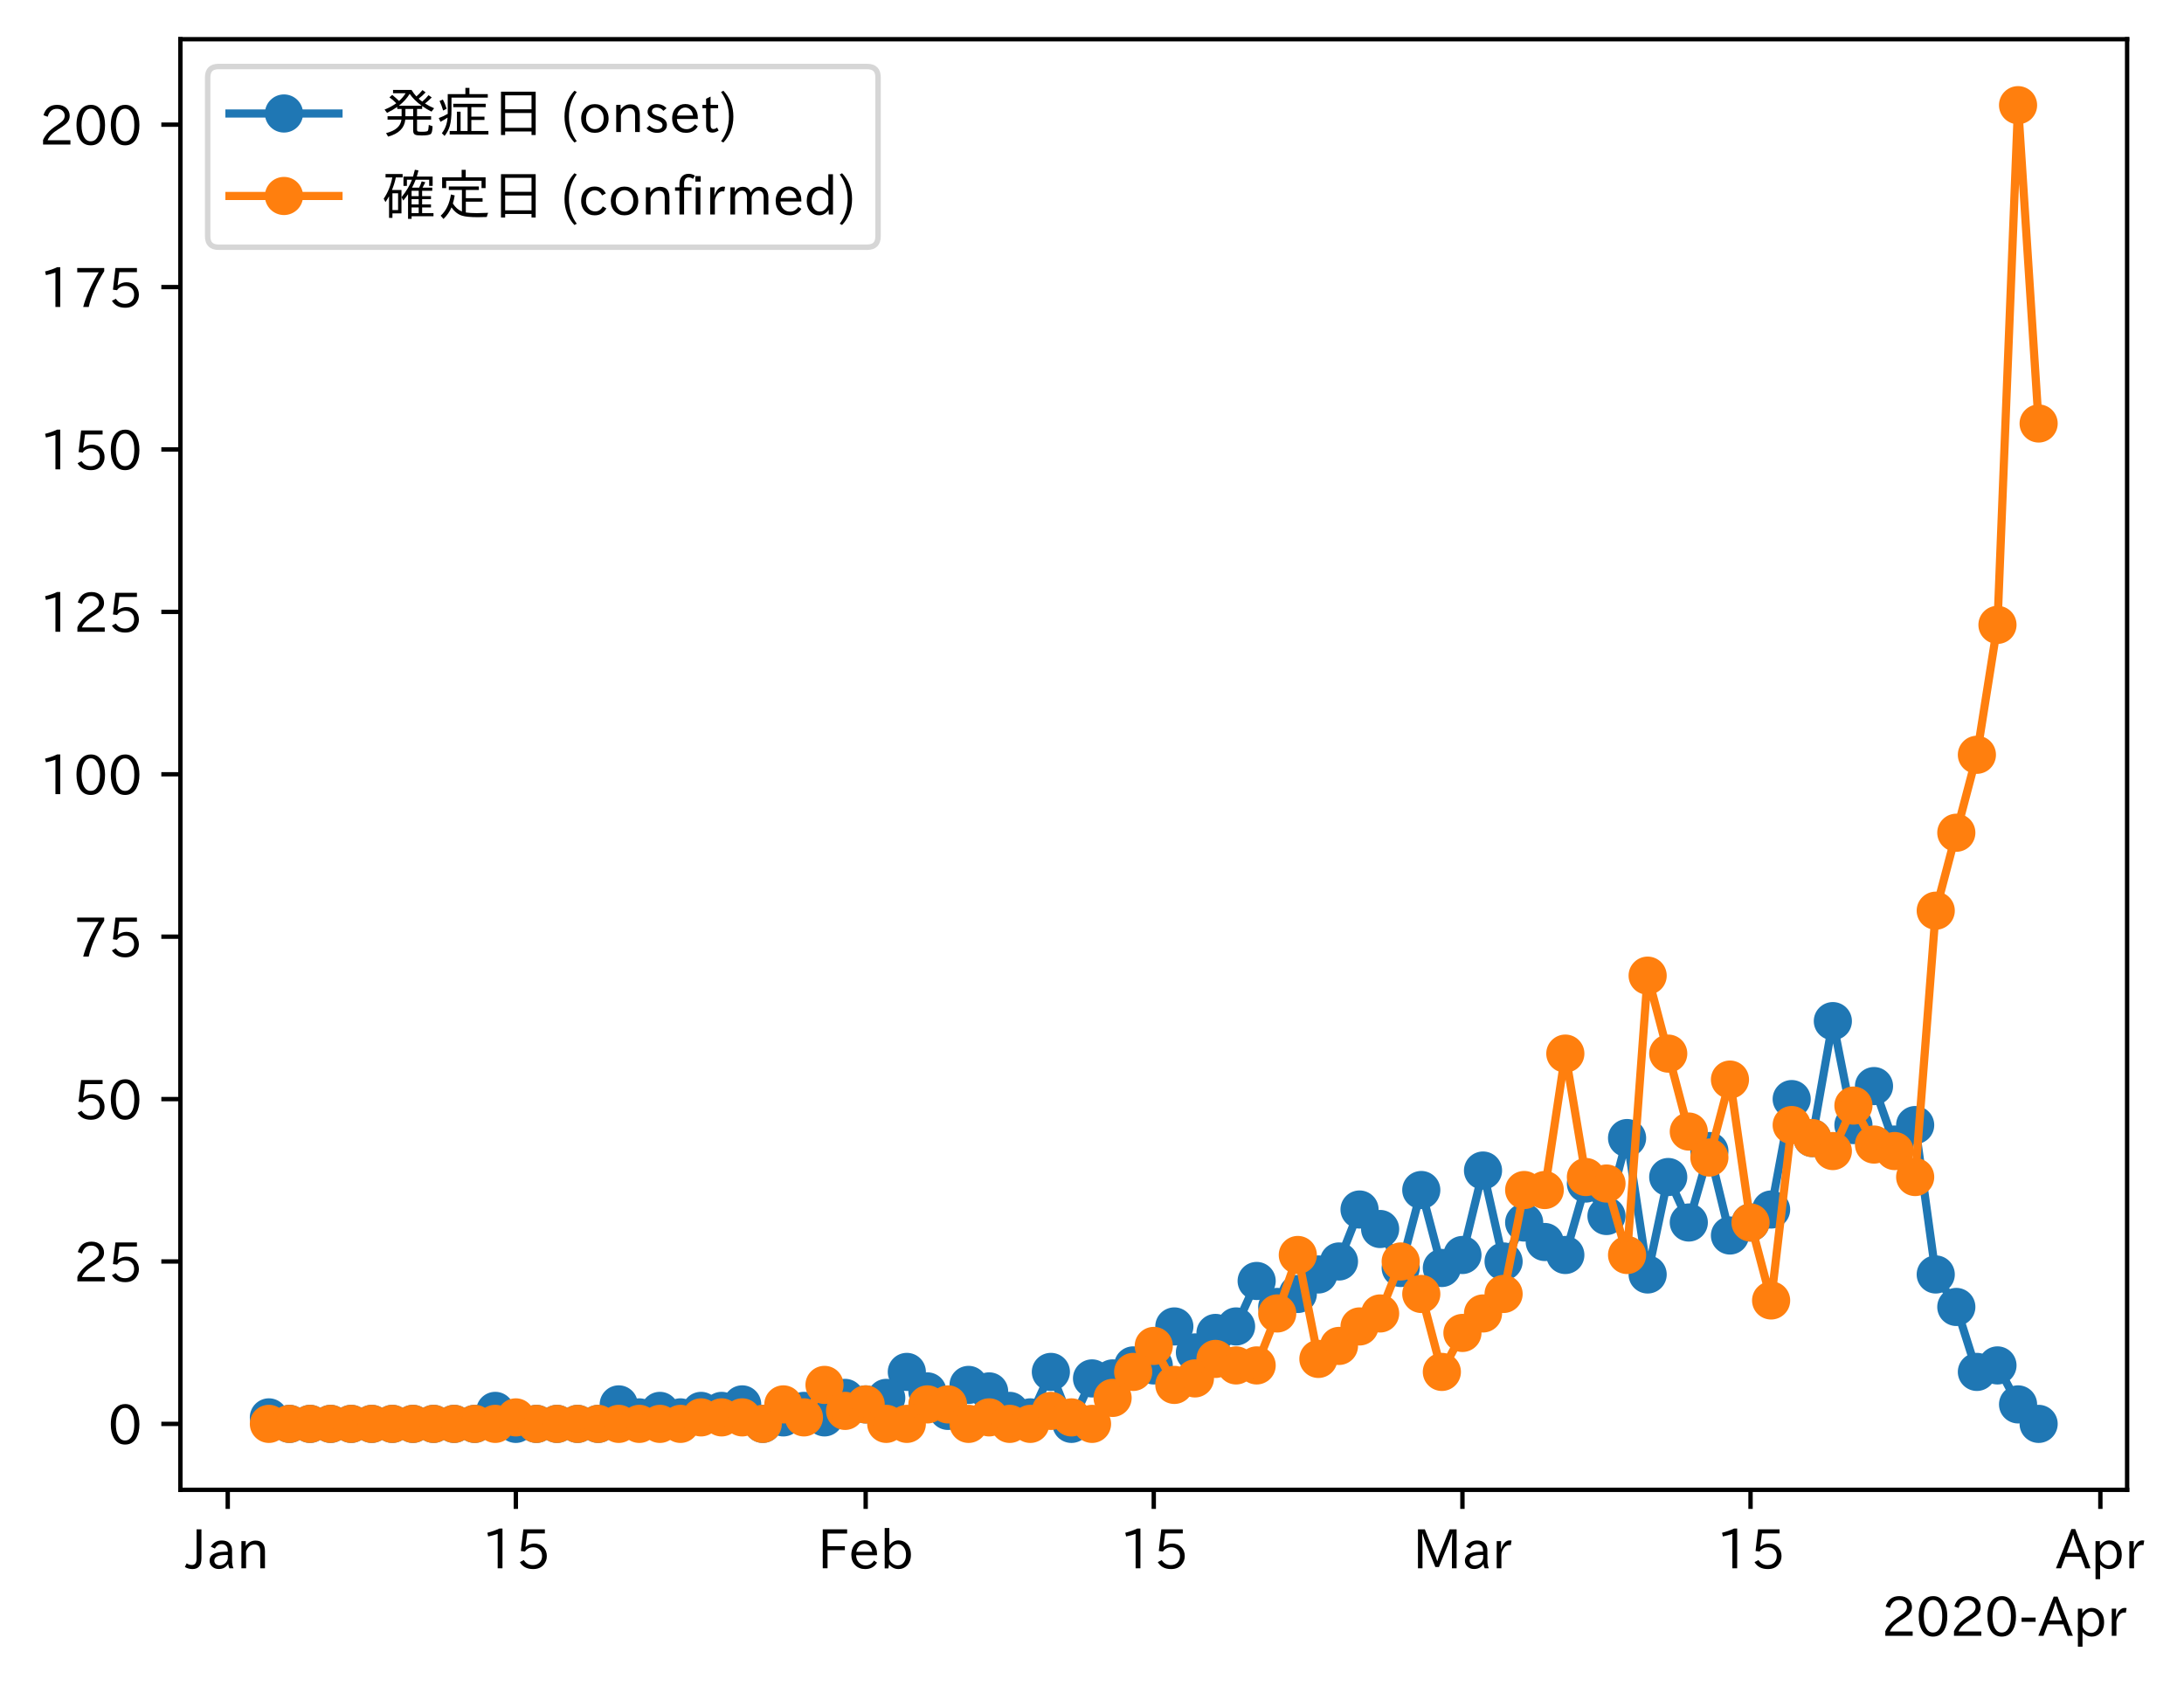 <?xml version="1.0" encoding="utf-8" standalone="no"?>
<!DOCTYPE svg PUBLIC "-//W3C//DTD SVG 1.1//EN"
  "http://www.w3.org/Graphics/SVG/1.1/DTD/svg11.dtd">
<!-- Created with matplotlib (https://matplotlib.org/) -->
<svg height="309.293pt" version="1.1" viewBox="0 0 400.65 309.293" width="400.65pt" xmlns="http://www.w3.org/2000/svg" xmlns:xlink="http://www.w3.org/1999/xlink">
 <defs>
  <style type="text/css">
*{stroke-linecap:butt;stroke-linejoin:round;}
  </style>
 </defs>
 <g id="figure_1">
  <g id="patch_1">
   <path d="M 0 309.293 
L 400.65 309.293 
L 400.65 0 
L 0 0 
z
" style="fill:#ffffff;"/>
  </g>
  <g id="axes_1">
   <g id="patch_2">
    <path d="M 33.095 273.312 
L 390.215 273.312 
L 390.215 7.2 
L 33.095 7.2 
z
" style="fill:#ffffff;"/>
   </g>
   <g id="matplotlib.axis_1">
    <g id="xtick_1">
     <g id="line2d_1">
      <defs>
       <path d="M 0 0 
L 0 3.5 
" id="mfadcf7c045" style="stroke:#000000;stroke-width:0.8;"/>
      </defs>
      <g>
       <use style="stroke:#000000;stroke-width:0.8;" x="41.778" xlink:href="#mfadcf7c045" y="273.312"/>
      </g>
     </g>
     <g id="text_1">
      <!-- Jan -->
      <defs>
       <path d="M 28.422 72.406 
L 28.422 19.281 
Q 28.422 -0.484 11.922 -0.484 
Q 4.734 -0.484 -1.953 3.266 
L 1.312 10.062 
Q 5.906 6.984 10.844 6.984 
Q 19.531 6.984 19.531 18.797 
L 19.531 72.406 
z
" id="IPAexGothic-74"/>
       <path d="M 49.312 0.984 
L 41.75 0.984 
Q 39.984 4.734 39.547 8.688 
L 39.203 8.688 
Q 33.547 -0.391 22.312 -0.391 
Q 14.594 -0.391 9.719 4.5 
Q 5.422 8.797 5.422 14.984 
Q 5.422 30.422 32.031 31.203 
L 38.719 31.391 
L 38.719 33.984 
Q 38.719 39.203 35.75 42.188 
Q 32.625 45.312 27.734 45.312 
Q 19.344 45.312 15.141 37.156 
L 7.719 40.578 
Q 14.656 52 27.938 52 
Q 37.109 52 42.047 46.875 
Q 46.625 42.281 46.625 33.891 
L 46.625 15.578 
Q 46.625 6.25 49.312 0.984 
z
M 38.922 25.391 
L 33.453 25.297 
Q 14.109 24.859 14.109 14.891 
Q 14.109 11.375 16.406 9.078 
Q 19.234 6.297 23.828 6.297 
Q 30.219 6.297 34.906 10.984 
Q 38.922 15.141 38.922 21 
z
" id="IPAexGothic-97"/>
       <path d="M 52 0.984 
L 43.406 0.984 
L 43.406 31.891 
Q 43.406 44.578 32.906 44.578 
Q 22.312 44.578 17.391 31.891 
L 17.391 0.984 
L 8.797 0.984 
L 8.797 50.781 
L 16.797 50.781 
L 16.797 41.797 
Q 23.828 51.812 34.719 51.812 
Q 52 51.812 52 32.375 
z
" id="IPAexGothic-110"/>
      </defs>
      <g transform="translate(34.109 287.803)scale(0.1 -0.1)">
       <use xlink:href="#IPAexGothic-74"/>
       <use x="37.988" xlink:href="#IPAexGothic-97"/>
       <use x="92.969" xlink:href="#IPAexGothic-110"/>
      </g>
     </g>
    </g>
    <g id="xtick_2">
     <g id="line2d_2">
      <g>
       <use style="stroke:#000000;stroke-width:0.8;" x="94.629" xlink:href="#mfadcf7c045" y="273.312"/>
      </g>
     </g>
     <g id="text_2">
      <!-- 15 -->
      <defs>
       <path d="M 38.484 0.984 
L 29.688 0.984 
L 29.688 64.109 
Q 21.438 61.281 12.312 59.328 
L 10.688 66.109 
Q 23.734 69.391 32.906 73.922 
L 38.484 73.922 
z
" id="IPAexGothic-49"/>
       <path d="M 18.406 40.672 
Q 25.531 46.297 33.938 46.297 
Q 44 46.297 50.641 39.5 
Q 56.844 33.016 56.844 23.391 
Q 56.844 14.656 51.516 8.016 
Q 44.828 -0.484 31.734 -0.484 
Q 14.984 -0.484 7.328 12.25 
L 14.656 16.062 
Q 20.453 6.781 31.453 6.781 
Q 38.531 6.781 43.266 11.188 
Q 48.141 15.828 48.141 23.484 
Q 48.141 30.719 43.844 35.016 
Q 39.359 39.5 32.125 39.5 
Q 21.969 39.5 16.75 31.688 
L 9.234 32.672 
L 13.812 72.406 
L 53.219 72.406 
L 53.219 64.891 
L 20.953 64.891 
L 17.719 40.672 
z
" id="IPAexGothic-53"/>
      </defs>
      <g transform="translate(88.33 287.803)scale(0.1 -0.1)">
       <use xlink:href="#IPAexGothic-49"/>
       <use x="62.988" xlink:href="#IPAexGothic-53"/>
      </g>
     </g>
    </g>
    <g id="xtick_3">
     <g id="line2d_3">
      <g>
       <use style="stroke:#000000;stroke-width:0.8;" x="158.805" xlink:href="#mfadcf7c045" y="273.312"/>
      </g>
     </g>
     <g id="text_3">
      <!-- Feb -->
      <defs>
       <path d="M 54.203 64.703 
L 18.312 64.703 
L 18.312 41.5 
L 50.094 41.5 
L 50.094 34.188 
L 18.312 34.188 
L 18.312 0.984 
L 9.516 0.984 
L 9.516 72.406 
L 54.203 72.406 
z
" id="IPAexGothic-70"/>
       <path d="M 13.484 24.906 
Q 13.922 16.266 18.891 11.281 
Q 23.969 6.203 31.203 6.203 
Q 40.719 6.203 46.297 15.094 
L 51.906 11.375 
Q 44.828 -0.484 30.172 -0.484 
Q 19.094 -0.484 11.969 6.594 
Q 4.781 13.812 4.781 25.641 
Q 4.781 38.188 12.312 45.703 
Q 19 52.391 29 52.391 
Q 38.422 52.391 44.781 46.188 
Q 51.906 38.969 51.906 26.906 
L 51.906 24.906 
z
M 43.062 31.203 
Q 42.328 37.984 38.281 41.891 
Q 34.281 45.906 28.812 45.906 
Q 22.469 45.906 17.969 40.484 
Q 14.891 36.812 13.969 31.203 
z
" id="IPAexGothic-101"/>
       <path d="M 17.578 42.672 
Q 24.219 52.203 34.672 52.203 
Q 43.562 52.203 49.859 45.906 
Q 57.172 38.578 57.172 25.688 
Q 57.172 13.094 49.859 5.812 
Q 43.562 -0.484 34.469 -0.484 
Q 24.359 -0.484 17 8.062 
L 15.766 0.688 
L 9.078 0.688 
L 9.078 74.906 
L 17.578 74.906 
z
M 17.578 31.203 
L 17.578 19.578 
Q 17.578 13.875 23.875 9.375 
Q 28.172 6.297 33.109 6.297 
Q 38.875 6.297 42.875 10.297 
Q 48.188 15.766 48.188 25.484 
Q 48.188 34.281 43.797 39.891 
Q 39.453 45.312 33.203 45.312 
Q 27.484 45.312 22.469 40.281 
Q 17.578 35.406 17.578 31.203 
z
" id="IPAexGothic-98"/>
      </defs>
      <g transform="translate(149.981 287.803)scale(0.1 -0.1)">
       <use xlink:href="#IPAexGothic-70"/>
       <use x="57.178" xlink:href="#IPAexGothic-101"/>
       <use x="114.062" xlink:href="#IPAexGothic-98"/>
      </g>
     </g>
    </g>
    <g id="xtick_4">
     <g id="line2d_4">
      <g>
       <use style="stroke:#000000;stroke-width:0.8;" x="211.655" xlink:href="#mfadcf7c045" y="273.312"/>
      </g>
     </g>
     <g id="text_4">
      <!-- 15 -->
      <g transform="translate(205.357 287.803)scale(0.1 -0.1)">
       <use xlink:href="#IPAexGothic-49"/>
       <use x="62.988" xlink:href="#IPAexGothic-53"/>
      </g>
     </g>
    </g>
    <g id="xtick_5">
     <g id="line2d_5">
      <g>
       <use style="stroke:#000000;stroke-width:0.8;" x="268.281" xlink:href="#mfadcf7c045" y="273.312"/>
      </g>
     </g>
     <g id="text_5">
      <!-- Mar -->
      <defs>
       <path d="M 80.422 0.984 
L 71.828 0.984 
L 71.828 39.594 
Q 71.828 51.266 72.406 64.594 
L 72.016 64.594 
Q 68.062 53.266 63.531 41.797 
L 47.906 3.266 
L 41.406 3.266 
L 25.641 42.578 
Q 20.75 54.781 17.625 64.703 
L 17.234 64.703 
Q 17.828 48.922 17.828 39.891 
L 17.828 0.984 
L 9.516 0.984 
L 9.516 72.406 
L 22.125 72.406 
L 39.109 30.375 
Q 42.141 23 44.828 14.156 
L 45.125 14.156 
Q 47.312 22.125 50.531 30.172 
L 67.438 72.406 
L 80.422 72.406 
z
" id="IPAexGothic-77"/>
       <path d="M 36.078 51.812 
L 34.578 43.266 
Q 32.906 43.609 31.594 43.609 
Q 25.828 43.609 22.078 38.188 
Q 17.391 31.344 17.391 26.172 
L 17.391 0.984 
L 8.797 0.984 
L 8.797 50.781 
L 16.891 50.781 
L 16.5 35.984 
L 16.703 35.984 
Q 22.219 52.203 32.766 52.203 
Q 34.469 52.203 36.078 51.812 
z
" id="IPAexGothic-114"/>
      </defs>
      <g transform="translate(259.172 287.803)scale(0.1 -0.1)">
       <use xlink:href="#IPAexGothic-77"/>
       <use x="90.186" xlink:href="#IPAexGothic-97"/>
       <use x="145.166" xlink:href="#IPAexGothic-114"/>
      </g>
     </g>
    </g>
    <g id="xtick_6">
     <g id="line2d_6">
      <g>
       <use style="stroke:#000000;stroke-width:0.8;" x="321.132" xlink:href="#mfadcf7c045" y="273.312"/>
      </g>
     </g>
     <g id="text_6">
      <!-- 15 -->
      <g transform="translate(314.833 287.803)scale(0.1 -0.1)">
       <use xlink:href="#IPAexGothic-49"/>
       <use x="62.988" xlink:href="#IPAexGothic-53"/>
      </g>
     </g>
    </g>
    <g id="xtick_7">
     <g id="line2d_7">
      <g>
       <use style="stroke:#000000;stroke-width:0.8;" x="385.308" xlink:href="#mfadcf7c045" y="273.312"/>
      </g>
     </g>
     <g id="text_7">
      <!-- Apr -->
      <defs>
       <path d="M 63.375 0.984 
L 53.812 0.984 
L 45.906 22.016 
L 17.188 22.016 
L 9.422 0.984 
L -0.094 0.984 
L 28.219 72.906 
L 35.297 72.906 
z
M 43.406 29.109 
L 36.188 48.094 
Q 33.203 56.062 31.688 62.5 
L 31.391 62.5 
Q 29.641 55.672 26.812 48.094 
L 19.734 29.109 
z
" id="IPAexGothic-65"/>
       <path d="M 16.797 42 
Q 23.828 52.203 34.469 52.203 
Q 43.266 52.203 49.562 45.906 
Q 56.891 38.578 56.891 25.688 
Q 56.891 13.141 49.656 5.812 
Q 43.359 -0.484 34.375 -0.484 
Q 24.516 -0.484 17.281 7.766 
L 17.281 -19 
L 8.797 -19 
L 8.797 50.781 
L 16.797 50.781 
z
M 17.281 30.469 
L 17.281 20.172 
Q 17.281 14.016 23.688 9.375 
Q 27.984 6.297 32.906 6.297 
Q 38.578 6.297 42.578 10.297 
Q 47.906 15.578 47.906 25.484 
Q 47.906 34.375 43.5 39.984 
Q 39.109 45.312 32.812 45.312 
Q 25.875 45.312 20.906 38.812 
Q 17.281 34.125 17.281 30.469 
z
" id="IPAexGothic-112"/>
      </defs>
      <g transform="translate(377.166 287.803)scale(0.1 -0.1)">
       <use xlink:href="#IPAexGothic-65"/>
       <use x="63.721" xlink:href="#IPAexGothic-112"/>
       <use x="125.83" xlink:href="#IPAexGothic-114"/>
      </g>
     </g>
    </g>
    <g id="text_8">
     <!-- 2020-Apr -->
     <defs>
      <path d="M 57.172 0.984 
L 6.984 0.984 
L 6.984 9.281 
Q 12.891 23.047 29.594 34.422 
L 32.375 36.281 
Q 40.922 42.141 43.609 45.406 
Q 46.688 49.266 46.688 53.812 
Q 46.688 58.938 43.062 62.547 
Q 39.062 66.547 32.562 66.547 
Q 19.531 66.547 15.484 52 
L 7.766 54.781 
Q 13.328 73.828 33.062 73.828 
Q 43.844 73.828 50.25 67.438 
Q 55.859 61.672 55.859 53.516 
Q 55.859 47.469 52.25 42.531 
Q 48.922 37.75 36.969 30.281 
L 34.859 29 
Q 19.625 19.578 15.281 8.891 
L 57.172 8.891 
z
" id="IPAexGothic-50"/>
      <path d="M 31.844 73.828 
Q 45.016 73.828 52.094 61.625 
Q 57.719 51.953 57.719 36.625 
Q 57.719 21.438 52.094 11.578 
Q 45.125 -0.484 31.5 -0.484 
Q 17.922 -0.484 10.938 11.578 
Q 5.328 21.438 5.328 36.719 
Q 5.328 58.016 15.625 67.719 
Q 22.172 73.828 31.844 73.828 
z
M 31.5 66.656 
Q 23.688 66.656 19.188 58.734 
Q 14.594 50.734 14.594 36.625 
Q 14.594 22.75 19.094 14.797 
Q 23.641 6.984 31.5 6.984 
Q 40.922 6.984 45.453 18.016 
Q 48.438 25.344 48.438 37.109 
Q 48.438 50.875 43.844 58.734 
Q 39.203 66.656 31.5 66.656 
z
" id="IPAexGothic-48"/>
      <path d="M 30.766 26.609 
L 4.984 26.609 
L 4.984 34.422 
L 30.766 34.422 
z
" id="IPAexGothic-45"/>
     </defs>
     <g transform="translate(345.158 300.193)scale(0.1 -0.1)">
      <use xlink:href="#IPAexGothic-50"/>
      <use x="62.988" xlink:href="#IPAexGothic-48"/>
      <use x="125.977" xlink:href="#IPAexGothic-50"/>
      <use x="188.965" xlink:href="#IPAexGothic-48"/>
      <use x="251.953" xlink:href="#IPAexGothic-45"/>
      <use x="287.744" xlink:href="#IPAexGothic-65"/>
      <use x="351.465" xlink:href="#IPAexGothic-112"/>
      <use x="413.574" xlink:href="#IPAexGothic-114"/>
     </g>
    </g>
   </g>
   <g id="matplotlib.axis_2">
    <g id="ytick_1">
     <g id="line2d_8">
      <defs>
       <path d="M 0 0 
L -3.5 0 
" id="m012e0beb5b" style="stroke:#000000;stroke-width:0.8;"/>
      </defs>
      <g>
       <use style="stroke:#000000;stroke-width:0.8;" x="33.095" xlink:href="#m012e0beb5b" y="261.216"/>
      </g>
     </g>
     <g id="text_9">
      <!-- 0 -->
      <g transform="translate(19.797 264.961)scale(0.1 -0.1)">
       <use xlink:href="#IPAexGothic-48"/>
      </g>
     </g>
    </g>
    <g id="ytick_2">
     <g id="line2d_9">
      <g>
       <use style="stroke:#000000;stroke-width:0.8;" x="33.095" xlink:href="#m012e0beb5b" y="231.423"/>
      </g>
     </g>
     <g id="text_10">
      <!-- 25 -->
      <g transform="translate(13.498 235.168)scale(0.1 -0.1)">
       <use xlink:href="#IPAexGothic-50"/>
       <use x="62.988" xlink:href="#IPAexGothic-53"/>
      </g>
     </g>
    </g>
    <g id="ytick_3">
     <g id="line2d_10">
      <g>
       <use style="stroke:#000000;stroke-width:0.8;" x="33.095" xlink:href="#m012e0beb5b" y="201.63"/>
      </g>
     </g>
     <g id="text_11">
      <!-- 50 -->
      <g transform="translate(13.498 205.375)scale(0.1 -0.1)">
       <use xlink:href="#IPAexGothic-53"/>
       <use x="62.988" xlink:href="#IPAexGothic-48"/>
      </g>
     </g>
    </g>
    <g id="ytick_4">
     <g id="line2d_11">
      <g>
       <use style="stroke:#000000;stroke-width:0.8;" x="33.095" xlink:href="#m012e0beb5b" y="171.837"/>
      </g>
     </g>
     <g id="text_12">
      <!-- 75 -->
      <defs>
       <path d="M 56.203 66.609 
Q 34.969 32.906 27.781 0.984 
L 17.672 0.984 
Q 24.703 28.656 46.094 64.5 
L 6.688 64.5 
L 6.688 72.406 
L 56.203 72.406 
z
" id="IPAexGothic-55"/>
      </defs>
      <g transform="translate(13.498 175.582)scale(0.1 -0.1)">
       <use xlink:href="#IPAexGothic-55"/>
       <use x="62.988" xlink:href="#IPAexGothic-53"/>
      </g>
     </g>
    </g>
    <g id="ytick_5">
     <g id="line2d_12">
      <g>
       <use style="stroke:#000000;stroke-width:0.8;" x="33.095" xlink:href="#m012e0beb5b" y="142.044"/>
      </g>
     </g>
     <g id="text_13">
      <!-- 100 -->
      <g transform="translate(7.2 145.789)scale(0.1 -0.1)">
       <use xlink:href="#IPAexGothic-49"/>
       <use x="62.988" xlink:href="#IPAexGothic-48"/>
       <use x="125.977" xlink:href="#IPAexGothic-48"/>
      </g>
     </g>
    </g>
    <g id="ytick_6">
     <g id="line2d_13">
      <g>
       <use style="stroke:#000000;stroke-width:0.8;" x="33.095" xlink:href="#m012e0beb5b" y="112.25"/>
      </g>
     </g>
     <g id="text_14">
      <!-- 125 -->
      <g transform="translate(7.2 115.996)scale(0.1 -0.1)">
       <use xlink:href="#IPAexGothic-49"/>
       <use x="62.988" xlink:href="#IPAexGothic-50"/>
       <use x="125.977" xlink:href="#IPAexGothic-53"/>
      </g>
     </g>
    </g>
    <g id="ytick_7">
     <g id="line2d_14">
      <g>
       <use style="stroke:#000000;stroke-width:0.8;" x="33.095" xlink:href="#m012e0beb5b" y="82.457"/>
      </g>
     </g>
     <g id="text_15">
      <!-- 150 -->
      <g transform="translate(7.2 86.203)scale(0.1 -0.1)">
       <use xlink:href="#IPAexGothic-49"/>
       <use x="62.988" xlink:href="#IPAexGothic-53"/>
       <use x="125.977" xlink:href="#IPAexGothic-48"/>
      </g>
     </g>
    </g>
    <g id="ytick_8">
     <g id="line2d_15">
      <g>
       <use style="stroke:#000000;stroke-width:0.8;" x="33.095" xlink:href="#m012e0beb5b" y="52.664"/>
      </g>
     </g>
     <g id="text_16">
      <!-- 175 -->
      <g transform="translate(7.2 56.41)scale(0.1 -0.1)">
       <use xlink:href="#IPAexGothic-49"/>
       <use x="62.988" xlink:href="#IPAexGothic-55"/>
       <use x="125.977" xlink:href="#IPAexGothic-53"/>
      </g>
     </g>
    </g>
    <g id="ytick_9">
     <g id="line2d_16">
      <g>
       <use style="stroke:#000000;stroke-width:0.8;" x="33.095" xlink:href="#m012e0beb5b" y="22.871"/>
      </g>
     </g>
     <g id="text_17">
      <!-- 200 -->
      <g transform="translate(7.2 26.616)scale(0.1 -0.1)">
       <use xlink:href="#IPAexGothic-50"/>
       <use x="62.988" xlink:href="#IPAexGothic-48"/>
       <use x="125.977" xlink:href="#IPAexGothic-48"/>
      </g>
     </g>
    </g>
   </g>
   <g id="line2d_17">
    <path clip-path="url(#pa2d2cd6dda)" d="M 49.328 260.024 
L 53.103 261.216 
L 56.878 261.216 
L 60.653 261.216 
L 64.428 261.216 
L 68.203 261.216 
L 71.978 261.216 
L 75.753 261.216 
L 79.528 261.216 
L 83.304 261.216 
L 87.079 261.216 
L 90.854 258.833 
L 94.629 261.216 
L 98.404 261.216 
L 102.179 261.216 
L 105.954 261.216 
L 109.729 261.216 
L 113.504 257.641 
L 117.279 260.024 
L 121.054 258.833 
L 124.829 260.024 
L 128.604 258.833 
L 132.379 258.833 
L 136.154 257.641 
L 139.929 261.216 
L 143.704 260.024 
L 147.479 258.833 
L 151.254 260.024 
L 155.03 256.449 
L 158.805 257.641 
L 162.58 256.449 
L 166.355 251.682 
L 170.13 255.257 
L 173.905 258.833 
L 177.68 254.066 
L 181.455 255.257 
L 185.23 258.833 
L 189.005 260.024 
L 192.78 251.682 
L 196.555 261.216 
L 200.33 252.874 
L 204.105 252.874 
L 207.88 250.49 
L 211.655 250.49 
L 215.43 243.34 
L 219.205 248.107 
L 222.98 244.532 
L 226.756 243.34 
L 230.531 234.998 
L 234.306 239.765 
L 238.081 237.382 
L 241.856 233.806 
L 245.631 231.423 
L 249.406 221.889 
L 253.181 225.464 
L 256.956 232.615 
L 260.731 218.314 
L 264.506 232.615 
L 268.281 230.231 
L 272.056 214.739 
L 275.831 231.423 
L 279.606 224.273 
L 283.381 227.848 
L 287.156 230.231 
L 290.931 217.122 
L 294.706 223.081 
L 298.482 208.78 
L 302.257 233.806 
L 306.032 215.93 
L 309.807 224.273 
L 313.582 211.164 
L 317.357 226.656 
L 321.132 224.273 
L 324.907 221.889 
L 328.682 201.63 
L 332.457 208.78 
L 336.232 187.329 
L 340.007 206.397 
L 343.782 199.246 
L 347.557 209.972 
L 351.332 206.397 
L 355.107 233.806 
L 358.882 239.765 
L 362.657 251.682 
L 366.432 250.49 
L 370.208 257.641 
L 373.983 261.216 
" style="fill:none;stroke:#1f77b4;stroke-linecap:square;stroke-width:1.5;"/>
    <defs>
     <path d="M 0 3 
C 0.796 3 1.559 2.684 2.121 2.121 
C 2.684 1.559 3 0.796 3 0 
C 3 -0.796 2.684 -1.559 2.121 -2.121 
C 1.559 -2.684 0.796 -3 0 -3 
C -0.796 -3 -1.559 -2.684 -2.121 -2.121 
C -2.684 -1.559 -3 -0.796 -3 0 
C -3 0.796 -2.684 1.559 -2.121 2.121 
C -1.559 2.684 -0.796 3 0 3 
z
" id="m5462abd1c7" style="stroke:#1f77b4;"/>
    </defs>
    <g clip-path="url(#pa2d2cd6dda)">
     <use style="fill:#1f77b4;stroke:#1f77b4;" x="49.328" xlink:href="#m5462abd1c7" y="260.024"/>
     <use style="fill:#1f77b4;stroke:#1f77b4;" x="53.103" xlink:href="#m5462abd1c7" y="261.216"/>
     <use style="fill:#1f77b4;stroke:#1f77b4;" x="56.878" xlink:href="#m5462abd1c7" y="261.216"/>
     <use style="fill:#1f77b4;stroke:#1f77b4;" x="60.653" xlink:href="#m5462abd1c7" y="261.216"/>
     <use style="fill:#1f77b4;stroke:#1f77b4;" x="64.428" xlink:href="#m5462abd1c7" y="261.216"/>
     <use style="fill:#1f77b4;stroke:#1f77b4;" x="68.203" xlink:href="#m5462abd1c7" y="261.216"/>
     <use style="fill:#1f77b4;stroke:#1f77b4;" x="71.978" xlink:href="#m5462abd1c7" y="261.216"/>
     <use style="fill:#1f77b4;stroke:#1f77b4;" x="75.753" xlink:href="#m5462abd1c7" y="261.216"/>
     <use style="fill:#1f77b4;stroke:#1f77b4;" x="79.528" xlink:href="#m5462abd1c7" y="261.216"/>
     <use style="fill:#1f77b4;stroke:#1f77b4;" x="83.304" xlink:href="#m5462abd1c7" y="261.216"/>
     <use style="fill:#1f77b4;stroke:#1f77b4;" x="87.079" xlink:href="#m5462abd1c7" y="261.216"/>
     <use style="fill:#1f77b4;stroke:#1f77b4;" x="90.854" xlink:href="#m5462abd1c7" y="258.833"/>
     <use style="fill:#1f77b4;stroke:#1f77b4;" x="94.629" xlink:href="#m5462abd1c7" y="261.216"/>
     <use style="fill:#1f77b4;stroke:#1f77b4;" x="98.404" xlink:href="#m5462abd1c7" y="261.216"/>
     <use style="fill:#1f77b4;stroke:#1f77b4;" x="102.179" xlink:href="#m5462abd1c7" y="261.216"/>
     <use style="fill:#1f77b4;stroke:#1f77b4;" x="105.954" xlink:href="#m5462abd1c7" y="261.216"/>
     <use style="fill:#1f77b4;stroke:#1f77b4;" x="109.729" xlink:href="#m5462abd1c7" y="261.216"/>
     <use style="fill:#1f77b4;stroke:#1f77b4;" x="113.504" xlink:href="#m5462abd1c7" y="257.641"/>
     <use style="fill:#1f77b4;stroke:#1f77b4;" x="117.279" xlink:href="#m5462abd1c7" y="260.024"/>
     <use style="fill:#1f77b4;stroke:#1f77b4;" x="121.054" xlink:href="#m5462abd1c7" y="258.833"/>
     <use style="fill:#1f77b4;stroke:#1f77b4;" x="124.829" xlink:href="#m5462abd1c7" y="260.024"/>
     <use style="fill:#1f77b4;stroke:#1f77b4;" x="128.604" xlink:href="#m5462abd1c7" y="258.833"/>
     <use style="fill:#1f77b4;stroke:#1f77b4;" x="132.379" xlink:href="#m5462abd1c7" y="258.833"/>
     <use style="fill:#1f77b4;stroke:#1f77b4;" x="136.154" xlink:href="#m5462abd1c7" y="257.641"/>
     <use style="fill:#1f77b4;stroke:#1f77b4;" x="139.929" xlink:href="#m5462abd1c7" y="261.216"/>
     <use style="fill:#1f77b4;stroke:#1f77b4;" x="143.704" xlink:href="#m5462abd1c7" y="260.024"/>
     <use style="fill:#1f77b4;stroke:#1f77b4;" x="147.479" xlink:href="#m5462abd1c7" y="258.833"/>
     <use style="fill:#1f77b4;stroke:#1f77b4;" x="151.254" xlink:href="#m5462abd1c7" y="260.024"/>
     <use style="fill:#1f77b4;stroke:#1f77b4;" x="155.03" xlink:href="#m5462abd1c7" y="256.449"/>
     <use style="fill:#1f77b4;stroke:#1f77b4;" x="158.805" xlink:href="#m5462abd1c7" y="257.641"/>
     <use style="fill:#1f77b4;stroke:#1f77b4;" x="162.58" xlink:href="#m5462abd1c7" y="256.449"/>
     <use style="fill:#1f77b4;stroke:#1f77b4;" x="166.355" xlink:href="#m5462abd1c7" y="251.682"/>
     <use style="fill:#1f77b4;stroke:#1f77b4;" x="170.13" xlink:href="#m5462abd1c7" y="255.257"/>
     <use style="fill:#1f77b4;stroke:#1f77b4;" x="173.905" xlink:href="#m5462abd1c7" y="258.833"/>
     <use style="fill:#1f77b4;stroke:#1f77b4;" x="177.68" xlink:href="#m5462abd1c7" y="254.066"/>
     <use style="fill:#1f77b4;stroke:#1f77b4;" x="181.455" xlink:href="#m5462abd1c7" y="255.257"/>
     <use style="fill:#1f77b4;stroke:#1f77b4;" x="185.23" xlink:href="#m5462abd1c7" y="258.833"/>
     <use style="fill:#1f77b4;stroke:#1f77b4;" x="189.005" xlink:href="#m5462abd1c7" y="260.024"/>
     <use style="fill:#1f77b4;stroke:#1f77b4;" x="192.78" xlink:href="#m5462abd1c7" y="251.682"/>
     <use style="fill:#1f77b4;stroke:#1f77b4;" x="196.555" xlink:href="#m5462abd1c7" y="261.216"/>
     <use style="fill:#1f77b4;stroke:#1f77b4;" x="200.33" xlink:href="#m5462abd1c7" y="252.874"/>
     <use style="fill:#1f77b4;stroke:#1f77b4;" x="204.105" xlink:href="#m5462abd1c7" y="252.874"/>
     <use style="fill:#1f77b4;stroke:#1f77b4;" x="207.88" xlink:href="#m5462abd1c7" y="250.49"/>
     <use style="fill:#1f77b4;stroke:#1f77b4;" x="211.655" xlink:href="#m5462abd1c7" y="250.49"/>
     <use style="fill:#1f77b4;stroke:#1f77b4;" x="215.43" xlink:href="#m5462abd1c7" y="243.34"/>
     <use style="fill:#1f77b4;stroke:#1f77b4;" x="219.205" xlink:href="#m5462abd1c7" y="248.107"/>
     <use style="fill:#1f77b4;stroke:#1f77b4;" x="222.98" xlink:href="#m5462abd1c7" y="244.532"/>
     <use style="fill:#1f77b4;stroke:#1f77b4;" x="226.756" xlink:href="#m5462abd1c7" y="243.34"/>
     <use style="fill:#1f77b4;stroke:#1f77b4;" x="230.531" xlink:href="#m5462abd1c7" y="234.998"/>
     <use style="fill:#1f77b4;stroke:#1f77b4;" x="234.306" xlink:href="#m5462abd1c7" y="239.765"/>
     <use style="fill:#1f77b4;stroke:#1f77b4;" x="238.081" xlink:href="#m5462abd1c7" y="237.382"/>
     <use style="fill:#1f77b4;stroke:#1f77b4;" x="241.856" xlink:href="#m5462abd1c7" y="233.806"/>
     <use style="fill:#1f77b4;stroke:#1f77b4;" x="245.631" xlink:href="#m5462abd1c7" y="231.423"/>
     <use style="fill:#1f77b4;stroke:#1f77b4;" x="249.406" xlink:href="#m5462abd1c7" y="221.889"/>
     <use style="fill:#1f77b4;stroke:#1f77b4;" x="253.181" xlink:href="#m5462abd1c7" y="225.464"/>
     <use style="fill:#1f77b4;stroke:#1f77b4;" x="256.956" xlink:href="#m5462abd1c7" y="232.615"/>
     <use style="fill:#1f77b4;stroke:#1f77b4;" x="260.731" xlink:href="#m5462abd1c7" y="218.314"/>
     <use style="fill:#1f77b4;stroke:#1f77b4;" x="264.506" xlink:href="#m5462abd1c7" y="232.615"/>
     <use style="fill:#1f77b4;stroke:#1f77b4;" x="268.281" xlink:href="#m5462abd1c7" y="230.231"/>
     <use style="fill:#1f77b4;stroke:#1f77b4;" x="272.056" xlink:href="#m5462abd1c7" y="214.739"/>
     <use style="fill:#1f77b4;stroke:#1f77b4;" x="275.831" xlink:href="#m5462abd1c7" y="231.423"/>
     <use style="fill:#1f77b4;stroke:#1f77b4;" x="279.606" xlink:href="#m5462abd1c7" y="224.273"/>
     <use style="fill:#1f77b4;stroke:#1f77b4;" x="283.381" xlink:href="#m5462abd1c7" y="227.848"/>
     <use style="fill:#1f77b4;stroke:#1f77b4;" x="287.156" xlink:href="#m5462abd1c7" y="230.231"/>
     <use style="fill:#1f77b4;stroke:#1f77b4;" x="290.931" xlink:href="#m5462abd1c7" y="217.122"/>
     <use style="fill:#1f77b4;stroke:#1f77b4;" x="294.706" xlink:href="#m5462abd1c7" y="223.081"/>
     <use style="fill:#1f77b4;stroke:#1f77b4;" x="298.482" xlink:href="#m5462abd1c7" y="208.78"/>
     <use style="fill:#1f77b4;stroke:#1f77b4;" x="302.257" xlink:href="#m5462abd1c7" y="233.806"/>
     <use style="fill:#1f77b4;stroke:#1f77b4;" x="306.032" xlink:href="#m5462abd1c7" y="215.93"/>
     <use style="fill:#1f77b4;stroke:#1f77b4;" x="309.807" xlink:href="#m5462abd1c7" y="224.273"/>
     <use style="fill:#1f77b4;stroke:#1f77b4;" x="313.582" xlink:href="#m5462abd1c7" y="211.164"/>
     <use style="fill:#1f77b4;stroke:#1f77b4;" x="317.357" xlink:href="#m5462abd1c7" y="226.656"/>
     <use style="fill:#1f77b4;stroke:#1f77b4;" x="321.132" xlink:href="#m5462abd1c7" y="224.273"/>
     <use style="fill:#1f77b4;stroke:#1f77b4;" x="324.907" xlink:href="#m5462abd1c7" y="221.889"/>
     <use style="fill:#1f77b4;stroke:#1f77b4;" x="328.682" xlink:href="#m5462abd1c7" y="201.63"/>
     <use style="fill:#1f77b4;stroke:#1f77b4;" x="332.457" xlink:href="#m5462abd1c7" y="208.78"/>
     <use style="fill:#1f77b4;stroke:#1f77b4;" x="336.232" xlink:href="#m5462abd1c7" y="187.329"/>
     <use style="fill:#1f77b4;stroke:#1f77b4;" x="340.007" xlink:href="#m5462abd1c7" y="206.397"/>
     <use style="fill:#1f77b4;stroke:#1f77b4;" x="343.782" xlink:href="#m5462abd1c7" y="199.246"/>
     <use style="fill:#1f77b4;stroke:#1f77b4;" x="347.557" xlink:href="#m5462abd1c7" y="209.972"/>
     <use style="fill:#1f77b4;stroke:#1f77b4;" x="351.332" xlink:href="#m5462abd1c7" y="206.397"/>
     <use style="fill:#1f77b4;stroke:#1f77b4;" x="355.107" xlink:href="#m5462abd1c7" y="233.806"/>
     <use style="fill:#1f77b4;stroke:#1f77b4;" x="358.882" xlink:href="#m5462abd1c7" y="239.765"/>
     <use style="fill:#1f77b4;stroke:#1f77b4;" x="362.657" xlink:href="#m5462abd1c7" y="251.682"/>
     <use style="fill:#1f77b4;stroke:#1f77b4;" x="366.432" xlink:href="#m5462abd1c7" y="250.49"/>
     <use style="fill:#1f77b4;stroke:#1f77b4;" x="370.208" xlink:href="#m5462abd1c7" y="257.641"/>
     <use style="fill:#1f77b4;stroke:#1f77b4;" x="373.983" xlink:href="#m5462abd1c7" y="261.216"/>
    </g>
   </g>
   <g id="line2d_18">
    <path clip-path="url(#pa2d2cd6dda)" d="M 49.328 261.216 
L 53.103 261.216 
L 56.878 261.216 
L 60.653 261.216 
L 64.428 261.216 
L 68.203 261.216 
L 71.978 261.216 
L 75.753 261.216 
L 79.528 261.216 
L 83.304 261.216 
L 87.079 261.216 
L 90.854 261.216 
L 94.629 260.024 
L 98.404 261.216 
L 102.179 261.216 
L 105.954 261.216 
L 109.729 261.216 
L 113.504 261.216 
L 117.279 261.216 
L 121.054 261.216 
L 124.829 261.216 
L 128.604 260.024 
L 132.379 260.024 
L 136.154 260.024 
L 139.929 261.216 
L 143.704 257.641 
L 147.479 260.024 
L 151.254 254.066 
L 155.03 258.833 
L 158.805 257.641 
L 162.58 261.216 
L 166.355 261.216 
L 170.13 257.641 
L 173.905 257.641 
L 177.68 261.216 
L 181.455 260.024 
L 185.23 261.216 
L 189.005 261.216 
L 192.78 258.833 
L 196.555 260.024 
L 200.33 261.216 
L 204.105 256.449 
L 207.88 251.682 
L 211.655 246.915 
L 215.43 254.066 
L 219.205 252.874 
L 222.98 249.299 
L 226.756 250.49 
L 230.531 250.49 
L 234.306 240.957 
L 238.081 230.231 
L 241.856 249.299 
L 245.631 246.915 
L 249.406 243.34 
L 253.181 240.957 
L 256.956 231.423 
L 260.731 237.382 
L 264.506 251.682 
L 268.281 244.532 
L 272.056 240.957 
L 275.831 237.382 
L 279.606 218.314 
L 283.381 218.314 
L 287.156 193.288 
L 290.931 215.93 
L 294.706 217.122 
L 298.482 230.231 
L 302.257 178.987 
L 306.032 193.288 
L 309.807 207.588 
L 313.582 212.355 
L 317.357 198.055 
L 321.132 224.273 
L 324.907 238.573 
L 328.682 206.397 
L 332.457 208.78 
L 336.232 211.164 
L 340.007 202.822 
L 343.782 209.972 
L 347.557 211.164 
L 351.332 215.93 
L 355.107 167.07 
L 358.882 152.769 
L 362.657 138.468 
L 366.432 114.634 
L 370.208 19.296 
L 373.983 77.69 
" style="fill:none;stroke:#ff7f0e;stroke-linecap:square;stroke-width:1.5;"/>
    <defs>
     <path d="M 0 3 
C 0.796 3 1.559 2.684 2.121 2.121 
C 2.684 1.559 3 0.796 3 0 
C 3 -0.796 2.684 -1.559 2.121 -2.121 
C 1.559 -2.684 0.796 -3 0 -3 
C -0.796 -3 -1.559 -2.684 -2.121 -2.121 
C -2.684 -1.559 -3 -0.796 -3 0 
C -3 0.796 -2.684 1.559 -2.121 2.121 
C -1.559 2.684 -0.796 3 0 3 
z
" id="mba2b435e47" style="stroke:#ff7f0e;"/>
    </defs>
    <g clip-path="url(#pa2d2cd6dda)">
     <use style="fill:#ff7f0e;stroke:#ff7f0e;" x="49.328" xlink:href="#mba2b435e47" y="261.216"/>
     <use style="fill:#ff7f0e;stroke:#ff7f0e;" x="53.103" xlink:href="#mba2b435e47" y="261.216"/>
     <use style="fill:#ff7f0e;stroke:#ff7f0e;" x="56.878" xlink:href="#mba2b435e47" y="261.216"/>
     <use style="fill:#ff7f0e;stroke:#ff7f0e;" x="60.653" xlink:href="#mba2b435e47" y="261.216"/>
     <use style="fill:#ff7f0e;stroke:#ff7f0e;" x="64.428" xlink:href="#mba2b435e47" y="261.216"/>
     <use style="fill:#ff7f0e;stroke:#ff7f0e;" x="68.203" xlink:href="#mba2b435e47" y="261.216"/>
     <use style="fill:#ff7f0e;stroke:#ff7f0e;" x="71.978" xlink:href="#mba2b435e47" y="261.216"/>
     <use style="fill:#ff7f0e;stroke:#ff7f0e;" x="75.753" xlink:href="#mba2b435e47" y="261.216"/>
     <use style="fill:#ff7f0e;stroke:#ff7f0e;" x="79.528" xlink:href="#mba2b435e47" y="261.216"/>
     <use style="fill:#ff7f0e;stroke:#ff7f0e;" x="83.304" xlink:href="#mba2b435e47" y="261.216"/>
     <use style="fill:#ff7f0e;stroke:#ff7f0e;" x="87.079" xlink:href="#mba2b435e47" y="261.216"/>
     <use style="fill:#ff7f0e;stroke:#ff7f0e;" x="90.854" xlink:href="#mba2b435e47" y="261.216"/>
     <use style="fill:#ff7f0e;stroke:#ff7f0e;" x="94.629" xlink:href="#mba2b435e47" y="260.024"/>
     <use style="fill:#ff7f0e;stroke:#ff7f0e;" x="98.404" xlink:href="#mba2b435e47" y="261.216"/>
     <use style="fill:#ff7f0e;stroke:#ff7f0e;" x="102.179" xlink:href="#mba2b435e47" y="261.216"/>
     <use style="fill:#ff7f0e;stroke:#ff7f0e;" x="105.954" xlink:href="#mba2b435e47" y="261.216"/>
     <use style="fill:#ff7f0e;stroke:#ff7f0e;" x="109.729" xlink:href="#mba2b435e47" y="261.216"/>
     <use style="fill:#ff7f0e;stroke:#ff7f0e;" x="113.504" xlink:href="#mba2b435e47" y="261.216"/>
     <use style="fill:#ff7f0e;stroke:#ff7f0e;" x="117.279" xlink:href="#mba2b435e47" y="261.216"/>
     <use style="fill:#ff7f0e;stroke:#ff7f0e;" x="121.054" xlink:href="#mba2b435e47" y="261.216"/>
     <use style="fill:#ff7f0e;stroke:#ff7f0e;" x="124.829" xlink:href="#mba2b435e47" y="261.216"/>
     <use style="fill:#ff7f0e;stroke:#ff7f0e;" x="128.604" xlink:href="#mba2b435e47" y="260.024"/>
     <use style="fill:#ff7f0e;stroke:#ff7f0e;" x="132.379" xlink:href="#mba2b435e47" y="260.024"/>
     <use style="fill:#ff7f0e;stroke:#ff7f0e;" x="136.154" xlink:href="#mba2b435e47" y="260.024"/>
     <use style="fill:#ff7f0e;stroke:#ff7f0e;" x="139.929" xlink:href="#mba2b435e47" y="261.216"/>
     <use style="fill:#ff7f0e;stroke:#ff7f0e;" x="143.704" xlink:href="#mba2b435e47" y="257.641"/>
     <use style="fill:#ff7f0e;stroke:#ff7f0e;" x="147.479" xlink:href="#mba2b435e47" y="260.024"/>
     <use style="fill:#ff7f0e;stroke:#ff7f0e;" x="151.254" xlink:href="#mba2b435e47" y="254.066"/>
     <use style="fill:#ff7f0e;stroke:#ff7f0e;" x="155.03" xlink:href="#mba2b435e47" y="258.833"/>
     <use style="fill:#ff7f0e;stroke:#ff7f0e;" x="158.805" xlink:href="#mba2b435e47" y="257.641"/>
     <use style="fill:#ff7f0e;stroke:#ff7f0e;" x="162.58" xlink:href="#mba2b435e47" y="261.216"/>
     <use style="fill:#ff7f0e;stroke:#ff7f0e;" x="166.355" xlink:href="#mba2b435e47" y="261.216"/>
     <use style="fill:#ff7f0e;stroke:#ff7f0e;" x="170.13" xlink:href="#mba2b435e47" y="257.641"/>
     <use style="fill:#ff7f0e;stroke:#ff7f0e;" x="173.905" xlink:href="#mba2b435e47" y="257.641"/>
     <use style="fill:#ff7f0e;stroke:#ff7f0e;" x="177.68" xlink:href="#mba2b435e47" y="261.216"/>
     <use style="fill:#ff7f0e;stroke:#ff7f0e;" x="181.455" xlink:href="#mba2b435e47" y="260.024"/>
     <use style="fill:#ff7f0e;stroke:#ff7f0e;" x="185.23" xlink:href="#mba2b435e47" y="261.216"/>
     <use style="fill:#ff7f0e;stroke:#ff7f0e;" x="189.005" xlink:href="#mba2b435e47" y="261.216"/>
     <use style="fill:#ff7f0e;stroke:#ff7f0e;" x="192.78" xlink:href="#mba2b435e47" y="258.833"/>
     <use style="fill:#ff7f0e;stroke:#ff7f0e;" x="196.555" xlink:href="#mba2b435e47" y="260.024"/>
     <use style="fill:#ff7f0e;stroke:#ff7f0e;" x="200.33" xlink:href="#mba2b435e47" y="261.216"/>
     <use style="fill:#ff7f0e;stroke:#ff7f0e;" x="204.105" xlink:href="#mba2b435e47" y="256.449"/>
     <use style="fill:#ff7f0e;stroke:#ff7f0e;" x="207.88" xlink:href="#mba2b435e47" y="251.682"/>
     <use style="fill:#ff7f0e;stroke:#ff7f0e;" x="211.655" xlink:href="#mba2b435e47" y="246.915"/>
     <use style="fill:#ff7f0e;stroke:#ff7f0e;" x="215.43" xlink:href="#mba2b435e47" y="254.066"/>
     <use style="fill:#ff7f0e;stroke:#ff7f0e;" x="219.205" xlink:href="#mba2b435e47" y="252.874"/>
     <use style="fill:#ff7f0e;stroke:#ff7f0e;" x="222.98" xlink:href="#mba2b435e47" y="249.299"/>
     <use style="fill:#ff7f0e;stroke:#ff7f0e;" x="226.756" xlink:href="#mba2b435e47" y="250.49"/>
     <use style="fill:#ff7f0e;stroke:#ff7f0e;" x="230.531" xlink:href="#mba2b435e47" y="250.49"/>
     <use style="fill:#ff7f0e;stroke:#ff7f0e;" x="234.306" xlink:href="#mba2b435e47" y="240.957"/>
     <use style="fill:#ff7f0e;stroke:#ff7f0e;" x="238.081" xlink:href="#mba2b435e47" y="230.231"/>
     <use style="fill:#ff7f0e;stroke:#ff7f0e;" x="241.856" xlink:href="#mba2b435e47" y="249.299"/>
     <use style="fill:#ff7f0e;stroke:#ff7f0e;" x="245.631" xlink:href="#mba2b435e47" y="246.915"/>
     <use style="fill:#ff7f0e;stroke:#ff7f0e;" x="249.406" xlink:href="#mba2b435e47" y="243.34"/>
     <use style="fill:#ff7f0e;stroke:#ff7f0e;" x="253.181" xlink:href="#mba2b435e47" y="240.957"/>
     <use style="fill:#ff7f0e;stroke:#ff7f0e;" x="256.956" xlink:href="#mba2b435e47" y="231.423"/>
     <use style="fill:#ff7f0e;stroke:#ff7f0e;" x="260.731" xlink:href="#mba2b435e47" y="237.382"/>
     <use style="fill:#ff7f0e;stroke:#ff7f0e;" x="264.506" xlink:href="#mba2b435e47" y="251.682"/>
     <use style="fill:#ff7f0e;stroke:#ff7f0e;" x="268.281" xlink:href="#mba2b435e47" y="244.532"/>
     <use style="fill:#ff7f0e;stroke:#ff7f0e;" x="272.056" xlink:href="#mba2b435e47" y="240.957"/>
     <use style="fill:#ff7f0e;stroke:#ff7f0e;" x="275.831" xlink:href="#mba2b435e47" y="237.382"/>
     <use style="fill:#ff7f0e;stroke:#ff7f0e;" x="279.606" xlink:href="#mba2b435e47" y="218.314"/>
     <use style="fill:#ff7f0e;stroke:#ff7f0e;" x="283.381" xlink:href="#mba2b435e47" y="218.314"/>
     <use style="fill:#ff7f0e;stroke:#ff7f0e;" x="287.156" xlink:href="#mba2b435e47" y="193.288"/>
     <use style="fill:#ff7f0e;stroke:#ff7f0e;" x="290.931" xlink:href="#mba2b435e47" y="215.93"/>
     <use style="fill:#ff7f0e;stroke:#ff7f0e;" x="294.706" xlink:href="#mba2b435e47" y="217.122"/>
     <use style="fill:#ff7f0e;stroke:#ff7f0e;" x="298.482" xlink:href="#mba2b435e47" y="230.231"/>
     <use style="fill:#ff7f0e;stroke:#ff7f0e;" x="302.257" xlink:href="#mba2b435e47" y="178.987"/>
     <use style="fill:#ff7f0e;stroke:#ff7f0e;" x="306.032" xlink:href="#mba2b435e47" y="193.288"/>
     <use style="fill:#ff7f0e;stroke:#ff7f0e;" x="309.807" xlink:href="#mba2b435e47" y="207.588"/>
     <use style="fill:#ff7f0e;stroke:#ff7f0e;" x="313.582" xlink:href="#mba2b435e47" y="212.355"/>
     <use style="fill:#ff7f0e;stroke:#ff7f0e;" x="317.357" xlink:href="#mba2b435e47" y="198.055"/>
     <use style="fill:#ff7f0e;stroke:#ff7f0e;" x="321.132" xlink:href="#mba2b435e47" y="224.273"/>
     <use style="fill:#ff7f0e;stroke:#ff7f0e;" x="324.907" xlink:href="#mba2b435e47" y="238.573"/>
     <use style="fill:#ff7f0e;stroke:#ff7f0e;" x="328.682" xlink:href="#mba2b435e47" y="206.397"/>
     <use style="fill:#ff7f0e;stroke:#ff7f0e;" x="332.457" xlink:href="#mba2b435e47" y="208.78"/>
     <use style="fill:#ff7f0e;stroke:#ff7f0e;" x="336.232" xlink:href="#mba2b435e47" y="211.164"/>
     <use style="fill:#ff7f0e;stroke:#ff7f0e;" x="340.007" xlink:href="#mba2b435e47" y="202.822"/>
     <use style="fill:#ff7f0e;stroke:#ff7f0e;" x="343.782" xlink:href="#mba2b435e47" y="209.972"/>
     <use style="fill:#ff7f0e;stroke:#ff7f0e;" x="347.557" xlink:href="#mba2b435e47" y="211.164"/>
     <use style="fill:#ff7f0e;stroke:#ff7f0e;" x="351.332" xlink:href="#mba2b435e47" y="215.93"/>
     <use style="fill:#ff7f0e;stroke:#ff7f0e;" x="355.107" xlink:href="#mba2b435e47" y="167.07"/>
     <use style="fill:#ff7f0e;stroke:#ff7f0e;" x="358.882" xlink:href="#mba2b435e47" y="152.769"/>
     <use style="fill:#ff7f0e;stroke:#ff7f0e;" x="362.657" xlink:href="#mba2b435e47" y="138.468"/>
     <use style="fill:#ff7f0e;stroke:#ff7f0e;" x="366.432" xlink:href="#mba2b435e47" y="114.634"/>
     <use style="fill:#ff7f0e;stroke:#ff7f0e;" x="370.208" xlink:href="#mba2b435e47" y="19.296"/>
     <use style="fill:#ff7f0e;stroke:#ff7f0e;" x="373.983" xlink:href="#mba2b435e47" y="77.69"/>
    </g>
   </g>
   <g id="patch_3">
    <path d="M 33.095 273.312 
L 33.095 7.2 
" style="fill:none;stroke:#000000;stroke-linecap:square;stroke-linejoin:miter;stroke-width:0.8;"/>
   </g>
   <g id="patch_4">
    <path d="M 390.215 273.312 
L 390.215 7.2 
" style="fill:none;stroke:#000000;stroke-linecap:square;stroke-linejoin:miter;stroke-width:0.8;"/>
   </g>
   <g id="patch_5">
    <path d="M 33.095 273.312 
L 390.215 273.312 
" style="fill:none;stroke:#000000;stroke-linecap:square;stroke-linejoin:miter;stroke-width:0.8;"/>
   </g>
   <g id="patch_6">
    <path d="M 33.095 7.2 
L 390.215 7.2 
" style="fill:none;stroke:#000000;stroke-linecap:square;stroke-linejoin:miter;stroke-width:0.8;"/>
   </g>
   <g id="legend_1">
    <g id="patch_7">
     <path d="M 40.095 45.353 
L 159.078 45.353 
Q 161.078 45.353 161.078 43.353 
L 161.078 14.2 
Q 161.078 12.2 159.078 12.2 
L 40.095 12.2 
Q 38.095 12.2 38.095 14.2 
L 38.095 43.353 
Q 38.095 45.353 40.095 45.353 
z
" style="fill:#ffffff;opacity:0.8;stroke:#cccccc;stroke-linejoin:miter;"/>
    </g>
    <g id="line2d_19">
     <path d="M 42.095 20.82 
L 62.095 20.82 
" style="fill:none;stroke:#1f77b4;stroke-linecap:square;stroke-width:1.5;"/>
    </g>
    <g id="line2d_20">
     <g>
      <use style="fill:#1f77b4;stroke:#1f77b4;" x="52.095" xlink:href="#m5462abd1c7" y="20.82"/>
     </g>
    </g>
    <g id="text_18">
     <!-- 発症日 (onset) -->
     <defs>
      <path d="M 73.734 56.844 
Q 80.609 62.75 85.203 68.609 
L 91.109 64.406 
Q 84.469 57.812 78.719 53.328 
Q 85.938 48.688 95.406 44.625 
L 90.625 38.375 
Q 81.734 42.781 73.531 48.641 
L 73.531 43.312 
L 64.109 43.312 
L 64.109 29.984 
L 89.891 29.984 
L 89.891 23.781 
L 64.109 23.781 
L 64.109 5.609 
Q 64.109 2.484 65.719 2.047 
Q 67.391 1.469 73.094 1.469 
Q 82.125 1.469 83.594 2.984 
Q 85.062 4.438 85.5 11.969 
Q 85.5 13.484 85.594 14.062 
L 92.625 11.578 
Q 92.188 0.391 89.703 -2.203 
Q 87.062 -5.328 72.609 -5.328 
Q 63.812 -5.328 60.938 -4 
Q 57.031 -2.344 57.031 3.328 
L 57.031 23.781 
L 42.578 23.781 
Q 40.188 0.531 11.078 -7.422 
L 7.281 -0.984 
Q 33.25 5.422 35.5 23.781 
L 10.016 23.781 
L 10.016 29.984 
L 35.797 29.984 
L 35.797 43.312 
L 27.781 43.312 
L 27.781 47.016 
Q 19.734 41.359 9.078 36.188 
L 4.5 42.188 
Q 16.312 46.734 25.984 53.812 
Q 19.828 60.156 13.484 64.594 
L 18.609 69.141 
Q 26.516 62.594 31.109 58.016 
Q 38.031 64.062 43.172 72.125 
L 20.062 72.125 
L 20.062 78.219 
L 54 78.219 
Q 58.203 71.344 62.891 66.312 
Q 69.094 71.625 74.031 77.938 
L 79.828 73.734 
Q 74.172 67.625 67.094 62.203 
Q 70.406 59.078 73.734 56.844 
z
M 57.031 43.312 
L 42.781 43.312 
L 42.781 29.984 
L 57.031 29.984 
z
M 30.906 49.312 
L 72.516 49.312 
Q 58.688 59.281 50.594 71 
Q 43.219 58.891 30.906 49.312 
z
" id="IPAexGothic-30330"/>
      <path d="M 63.719 2.875 
L 95.016 2.875 
L 95.016 -3.516 
L 23.969 -3.516 
L 23.969 2.875 
L 37.312 2.875 
L 37.312 38.281 
L 44 38.281 
L 44 2.875 
L 56.844 2.875 
L 56.844 46.578 
L 30.516 46.578 
L 30.516 52.781 
L 90.047 52.781 
L 90.047 46.578 
L 63.719 46.578 
L 63.719 29.203 
L 87.797 29.203 
L 87.797 23.094 
L 63.719 23.094 
z
M 60.203 70.516 
L 93.891 70.516 
L 93.891 64.109 
L 27.297 64.109 
L 27.297 41.406 
Q 27.297 23.141 24.219 12.203 
Q 21.391 2.25 14.594 -6.203 
L 9.625 -1.172 
Q 18.75 10.359 20.125 27.484 
Q 15.438 24.125 7.078 19.734 
L 4 26.609 
Q 12.312 29.594 20.406 34.328 
L 20.406 37.891 
L 20.406 70.516 
L 52.781 70.516 
L 52.781 81.984 
L 60.203 81.984 
z
M 12.016 40.375 
Q 8.891 50.781 5.422 57.906 
L 11.375 60.594 
Q 15.234 53.859 18.406 43.703 
z
" id="IPAexGothic-30151"/>
      <path d="M 81.734 75 
L 81.734 -4.5 
L 74.125 -4.5 
L 74.125 2 
L 25.734 2 
L 25.734 -4.5 
L 18.109 -4.5 
L 18.109 75 
z
M 25.734 68.312 
L 25.734 42.672 
L 74.125 42.672 
L 74.125 68.312 
z
M 25.734 35.891 
L 25.734 8.688 
L 74.125 8.688 
L 74.125 35.891 
z
" id="IPAexGothic-26085"/>
      <path id="IPAexGothic-32"/>
      <path d="M 30.125 -15.875 
L 25.828 -18.219 
Q 7.625 1.078 7.625 29.297 
Q 7.625 57.469 25.828 76.703 
L 30.125 74.422 
Q 15.719 55.031 15.719 29.391 
Q 15.719 3.172 30.125 -15.875 
z
" id="IPAexGothic-40"/>
      <path d="M 29.984 52.203 
Q 40.531 52.203 47.75 45.125 
Q 55.172 37.703 55.172 25.594 
Q 55.172 13.875 47.906 6.594 
Q 40.766 -0.484 29.984 -0.484 
Q 19.188 -0.484 12.203 6.5 
Q 4.891 13.766 4.891 25.875 
Q 4.891 37.703 12.312 45.125 
Q 19.391 52.203 29.984 52.203 
z
M 29.984 45.609 
Q 23.734 45.609 19.391 41.109 
Q 13.875 35.594 13.875 25.781 
Q 13.875 16.109 19.281 10.688 
Q 23.688 6.297 29.984 6.297 
Q 36.422 6.297 40.766 10.797 
Q 46.188 16.219 46.188 26.125 
Q 46.188 35.453 40.672 41.109 
Q 36.188 45.609 29.984 45.609 
z
" id="IPAexGothic-111"/>
      <path d="M 34.906 39.797 
Q 30.281 45.797 23.188 45.797 
Q 13.922 45.797 13.922 38.672 
Q 13.922 33.641 23.922 30.375 
L 27.203 29.297 
Q 41.406 24.656 41.406 13.969 
Q 41.406 6.781 35.5 2.688 
Q 30.812 -0.484 23.391 -0.484 
Q 11.969 -0.484 4 7.859 
L 9.422 12.797 
Q 15.578 6.203 23.688 6.203 
Q 33.297 6.203 33.297 13.672 
Q 33.297 19.344 22.703 23.094 
L 19.281 24.266 
Q 5.906 28.953 5.906 37.984 
Q 5.906 43.703 9.812 47.609 
Q 14.5 52.297 22.703 52.297 
Q 33.688 52.297 40.719 44.672 
z
" id="IPAexGothic-115"/>
      <path d="M 33.203 3.766 
Q 27.641 -0.094 21.828 -0.094 
Q 10.203 -0.094 10.203 12.984 
L 10.203 44.672 
L 3.422 44.672 
L 3.422 50.781 
L 10.203 50.781 
L 10.203 61.969 
L 18.406 66.062 
L 18.406 50.781 
L 32.234 50.781 
L 32.234 44.672 
L 18.406 44.672 
L 18.406 14.156 
Q 18.406 6.5 23.641 6.5 
Q 27.156 6.5 30.328 9.188 
z
" id="IPAexGothic-116"/>
      <path d="M 7.281 76.703 
Q 25.594 57.375 25.594 29.297 
Q 25.594 1.172 7.281 -18.219 
L 2.984 -15.875 
Q 17.484 3.375 17.484 29.391 
Q 17.484 54.828 2.984 74.422 
z
" id="IPAexGothic-41"/>
     </defs>
     <g transform="translate(70.095 24.32)scale(0.1 -0.1)">
      <use xlink:href="#IPAexGothic-30330"/>
      <use x="100" xlink:href="#IPAexGothic-30151"/>
      <use x="200" xlink:href="#IPAexGothic-26085"/>
      <use x="300" xlink:href="#IPAexGothic-32"/>
      <use x="327.002" xlink:href="#IPAexGothic-40"/>
      <use x="360.303" xlink:href="#IPAexGothic-111"/>
      <use x="420.703" xlink:href="#IPAexGothic-110"/>
      <use x="481.104" xlink:href="#IPAexGothic-115"/>
      <use x="527.295" xlink:href="#IPAexGothic-101"/>
      <use x="584.18" xlink:href="#IPAexGothic-116"/>
      <use x="618.799" xlink:href="#IPAexGothic-41"/>
     </g>
    </g>
    <g id="line2d_21">
     <path d="M 42.095 35.953 
L 62.095 35.953 
" style="fill:none;stroke:#ff7f0e;stroke-linecap:square;stroke-width:1.5;"/>
    </g>
    <g id="line2d_22">
     <g>
      <use style="fill:#ff7f0e;stroke:#ff7f0e;" x="52.095" xlink:href="#mba2b435e47" y="35.953"/>
     </g>
    </g>
    <g id="text_19">
     <!-- 確定日 (confirmed) -->
     <defs>
      <path d="M 67.922 50.297 
Q 70.562 55.281 72.609 61.812 
L 79.297 60.203 
Q 76.172 53.609 74.219 50.297 
L 92 50.297 
L 92 44.484 
L 73.438 44.484 
L 73.438 34.719 
L 89.703 34.719 
L 89.703 29.203 
L 73.438 29.203 
L 73.438 19.531 
L 89.703 19.531 
L 89.703 14.016 
L 73.438 14.016 
L 73.438 3.609 
L 94.281 3.609 
L 94.281 -2.203 
L 54.109 -2.203 
L 54.109 -6.984 
L 47.609 -6.984 
L 47.609 38.188 
Q 43.062 31.547 38.812 26.609 
L 35.688 32.812 
Q 49.359 49.953 54.781 64.797 
L 45.516 64.797 
L 45.516 53.516 
L 39.203 53.516 
L 39.203 70.609 
L 56.781 70.609 
Q 58.594 76.609 60.109 83.109 
L 66.703 81.891 
Q 65.234 75.531 63.625 70.609 
L 92.719 70.609 
L 92.719 53.516 
L 86.328 53.516 
L 86.328 64.797 
L 61.531 64.797 
Q 58.547 56.984 54.891 50.297 
z
M 67.141 44.484 
L 54.109 44.484 
L 54.109 34.719 
L 67.141 34.719 
z
M 67.141 29.203 
L 54.109 29.203 
L 54.109 19.531 
L 67.141 19.531 
z
M 67.141 14.016 
L 54.109 14.016 
L 54.109 3.609 
L 67.141 3.609 
z
M 18.109 46 
L 35.547 46 
L 35.547 3.078 
L 18.953 3.078 
L 18.953 -5.125 
L 12.75 -5.125 
L 12.75 34.469 
Q 10.156 29.734 6.156 23.781 
L 2.938 29.984 
Q 14.547 47.078 18.75 69 
L 6.344 69 
L 6.344 75.297 
L 37.641 75.297 
L 37.641 69 
L 25.25 69 
L 24.953 68.016 
Q 22.75 57.234 18.109 46 
z
M 18.953 39.891 
L 18.953 9.188 
L 29.344 9.188 
L 29.344 39.891 
z
" id="IPAexGothic-30906"/>
      <path d="M 53.609 4.734 
Q 61.422 3.516 73.578 3.516 
Q 81.109 3.516 94.578 4.109 
Q 93.172 0.922 92 -3.562 
Q 81.781 -3.906 75.688 -3.906 
Q 55.766 -3.906 46.922 -1.219 
Q 35.297 2.391 27.344 14.109 
Q 22.516 2.547 12.594 -7.172 
L 7.422 -1.172 
Q 22.125 11.859 26.312 37.797 
L 33.203 35.984 
Q 31.734 27.438 29.828 21.188 
Q 36.531 10.594 46.438 6.5 
L 46.438 46 
L 22.406 46 
L 22.406 52.391 
L 77.484 52.391 
L 77.484 46 
L 53.609 46 
L 53.609 31 
L 84.328 31 
L 84.328 24.516 
L 53.609 24.516 
z
M 53.422 69.188 
L 89.844 69.188 
L 89.844 49.469 
L 82.422 49.469 
L 82.422 62.891 
L 17.531 62.891 
L 17.531 49.469 
L 10.109 49.469 
L 10.109 69.188 
L 45.906 69.188 
L 45.906 83.016 
L 53.422 83.016 
z
" id="IPAexGothic-23450"/>
      <path d="M 51.078 12.25 
Q 44.281 -0.484 29.688 -0.484 
Q 19.188 -0.484 12.312 6.391 
Q 4.891 13.922 4.891 25.984 
Q 4.891 37.938 12.312 45.516 
Q 19.094 52.297 29.391 52.297 
Q 43.953 52.297 50.094 39.703 
L 43.172 36.078 
Q 38.812 45.312 29.688 45.312 
Q 23.688 45.312 19.281 40.922 
Q 13.766 35.406 13.766 25.781 
Q 13.766 16.703 19.094 11.375 
Q 23.781 6.688 30.562 6.688 
Q 39.797 6.688 44.484 15.875 
z
" id="IPAexGothic-99"/>
      <path d="M 38.375 72.219 
L 34.812 66.312 
Q 31.109 69.094 27.203 69.094 
Q 18.5 69.094 18.5 57.375 
L 18.5 50.781 
L 32.078 50.781 
L 32.078 44.672 
L 18.5 44.672 
L 18.5 0.984 
L 10.016 0.984 
L 10.016 44.672 
L 1.906 44.672 
L 1.906 50.781 
L 10.016 50.781 
L 10.016 57.172 
Q 10.016 65.438 13.922 70.062 
Q 18.75 75.688 26.703 75.688 
Q 33.062 75.688 38.375 72.219 
z
" id="IPAexGothic-102"/>
      <path d="M 18.406 61.375 
L 8.594 61.375 
L 8.594 71.391 
L 18.406 71.391 
z
M 17.781 0.984 
L 9.188 0.984 
L 9.188 50.781 
L 17.781 50.781 
z
" id="IPAexGothic-105"/>
      <path d="M 78.469 0.984 
L 69.875 0.984 
L 69.875 32.172 
Q 69.875 44.828 60.109 44.828 
Q 55.469 44.828 51.609 40.531 
Q 48.875 37.453 47.797 32.859 
L 47.797 0.984 
L 39.203 0.984 
L 39.203 32.281 
Q 39.203 44.828 29.984 44.828 
Q 25.094 44.828 21.391 40.531 
Q 17.391 36.031 17.391 31.891 
L 17.391 0.984 
L 8.797 0.984 
L 8.797 50.781 
L 16.797 50.781 
L 16.797 42.188 
Q 21.734 51.812 31.688 51.812 
Q 42.578 51.812 46.188 41.359 
Q 51.609 51.812 61.766 51.812 
Q 69.969 51.812 74.562 46 
Q 78.469 41.219 78.469 32.375 
z
" id="IPAexGothic-109"/>
      <path d="M 52.984 0.984 
L 45.172 0.984 
L 45.172 9.672 
Q 38.141 -0.484 27.391 -0.484 
Q 18.453 -0.484 12.312 5.812 
Q 4.891 13.188 4.891 25.984 
Q 4.891 38.531 12.062 45.906 
Q 18.266 52.203 27.391 52.203 
Q 37.25 52.203 44.484 43.891 
L 44.484 74.906 
L 52.984 74.906 
z
M 44.484 20.359 
L 44.484 32.766 
Q 44.484 37.703 38.375 42.281 
Q 34.078 45.406 28.953 45.406 
Q 23.188 45.406 19.188 41.406 
Q 13.875 36.078 13.875 26.219 
Q 13.875 17.328 18.266 11.719 
Q 22.516 6.391 28.859 6.391 
Q 36.281 6.391 41.5 13.672 
Q 44.484 17.719 44.484 20.359 
z
" id="IPAexGothic-100"/>
     </defs>
     <g transform="translate(70.095 39.453)scale(0.1 -0.1)">
      <use xlink:href="#IPAexGothic-30906"/>
      <use x="100" xlink:href="#IPAexGothic-23450"/>
      <use x="200" xlink:href="#IPAexGothic-26085"/>
      <use x="300" xlink:href="#IPAexGothic-32"/>
      <use x="327.002" xlink:href="#IPAexGothic-40"/>
      <use x="360.303" xlink:href="#IPAexGothic-99"/>
      <use x="414.697" xlink:href="#IPAexGothic-111"/>
      <use x="475.098" xlink:href="#IPAexGothic-110"/>
      <use x="535.498" xlink:href="#IPAexGothic-102"/>
      <use x="566.113" xlink:href="#IPAexGothic-105"/>
      <use x="593.115" xlink:href="#IPAexGothic-114"/>
      <use x="630.127" xlink:href="#IPAexGothic-109"/>
      <use x="717.236" xlink:href="#IPAexGothic-101"/>
      <use x="774.121" xlink:href="#IPAexGothic-100"/>
      <use x="836.523" xlink:href="#IPAexGothic-41"/>
     </g>
    </g>
   </g>
  </g>
 </g>
 <defs>
  <clipPath id="pa2d2cd6dda">
   <rect height="266.112" width="357.12" x="33.095" y="7.2"/>
  </clipPath>
 </defs>
</svg>
